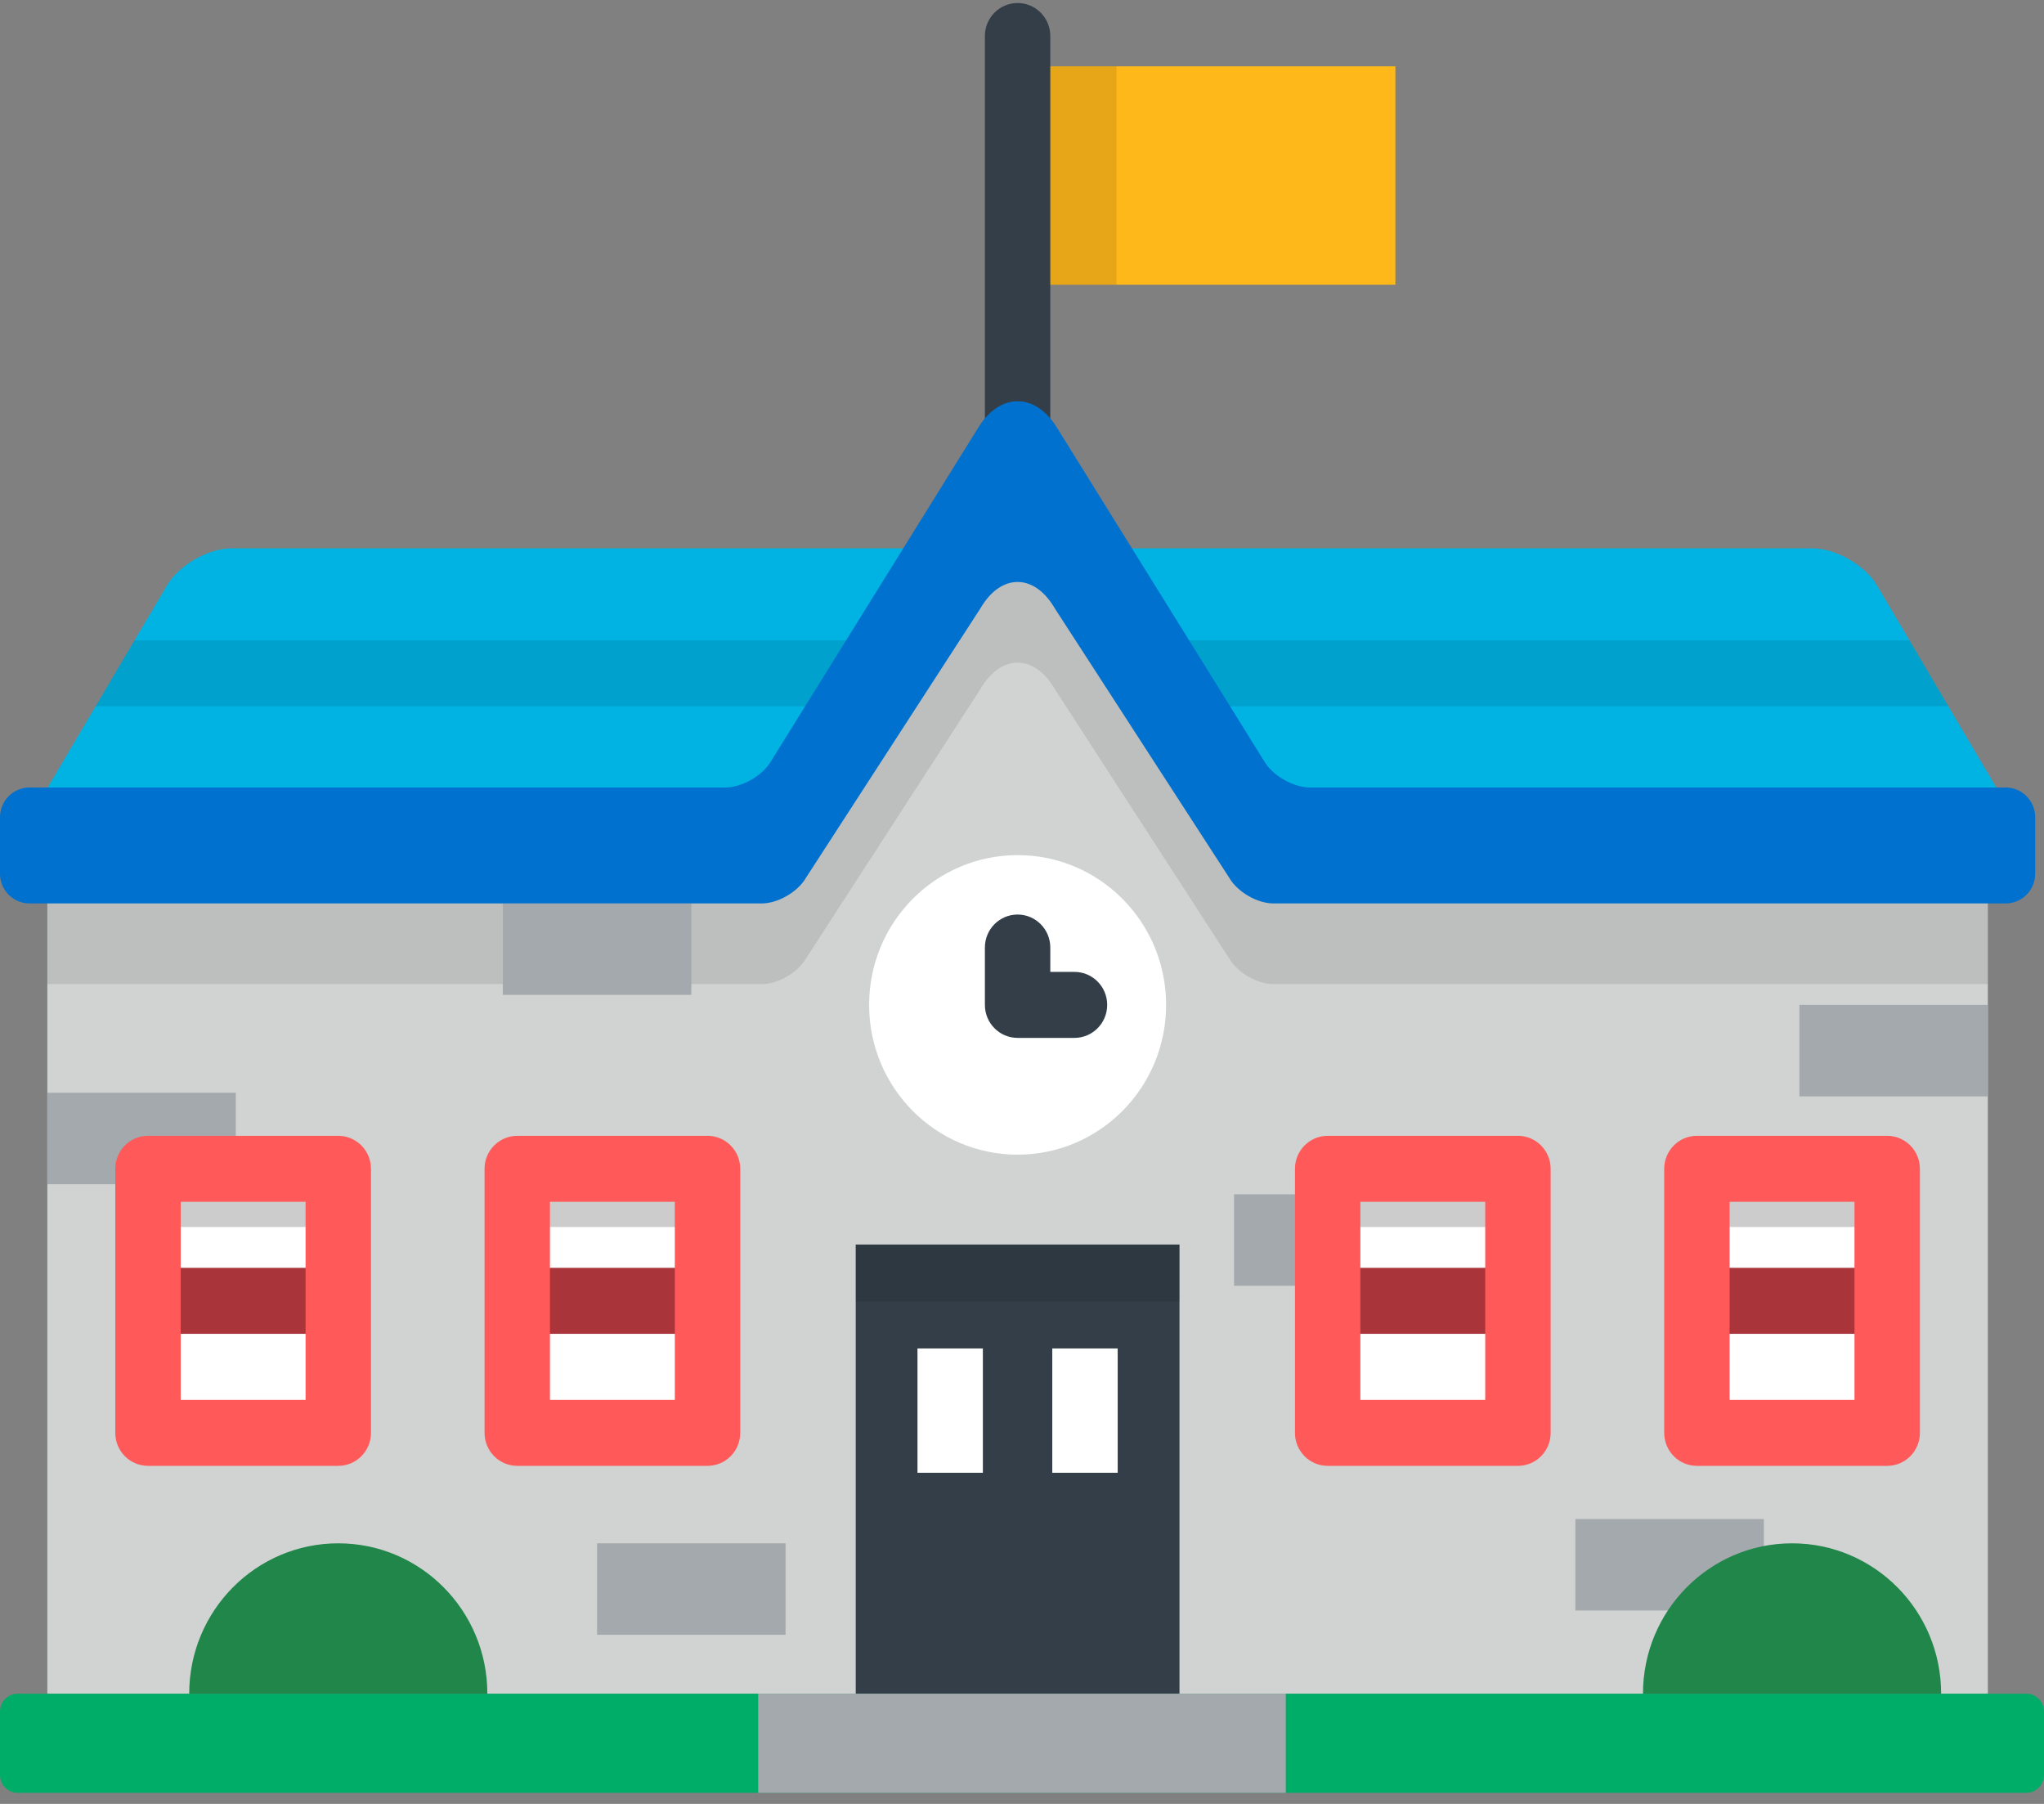 <?xml version="1.0" encoding="UTF-8"?>
<svg width="102px" height="90px" viewBox="0 0 102 90" version="1.1" xmlns="http://www.w3.org/2000/svg" xmlns:xlink="http://www.w3.org/1999/xlink">
    <rect x="0" y="0" width="102" height="90" fill="#808080" stroke="none"/>
    <!-- Generator: Sketch 40.3 (33839) - http://www.bohemiancoding.com/sketch -->
    <title>school</title>
    <desc>Created with Sketch.</desc>
    <defs></defs>
    <g id="Page-1" stroke="none" stroke-width="1" fill="none" fill-rule="evenodd">
        <g id="Student-Main-Login-Screen" transform="translate(-734, -299)">
            <g id="school" transform="translate(734, 299)">
                <path d="M93.669,29.21 C93.067,28.191 91.612,27.357 90.436,27.357 L11.564,27.357 C10.388,27.357 8.933,28.191 8.331,29.21 L2.165,39.652 C1.563,40.671 2.033,41.505 3.209,41.505 L98.791,41.505 C99.967,41.505 100.437,40.671 99.835,39.652 L93.669,29.21 L93.669,29.21 Z" id="Shape" fill="#00B3E3"></path>
                <path d="M4.77,35.239 L43.371,35.239 L43.371,31.948 L6.714,31.948 L4.77,35.239 L4.77,35.239 Z M95.286,31.948 L58.19,31.948 L58.19,35.239 L97.23,35.239 L95.286,31.948 L95.286,31.948 Z" id="Shape" fill="#000000" opacity="0.1"></path>
                <polygon id="Shape" fill="#D1D3D3" points="61.894 40.978 50.78 22.99 39.666 40.978 2.362 40.978 2.362 84.501 99.198 84.501 99.198 40.978"></polygon>
                <path d="M65.369,43.316 C64.562,43.316 63.551,42.752 63.122,42.062 L62.449,40.978 L61.893,40.978 L51.536,24.216 C51.042,23.991 50.516,23.991 50.022,24.216 L39.666,40.978 L39.112,40.978 L38.438,42.062 C38.01,42.752 36.998,43.316 36.191,43.316 L2.362,43.316 L2.362,49.1 L38.013,49.1 C38.821,49.1 39.813,48.524 40.219,47.82 L48.925,34.378 C49.945,32.622 51.616,32.622 52.636,34.378 L61.342,47.82 C61.748,48.524 62.74,49.1 63.547,49.1 L99.198,49.1 L99.198,43.316 L65.369,43.316 L65.369,43.316 Z" id="Shape" fill="#000000" opacity="0.1"></path>
                <rect id="Rectangle-path" fill="#A4A9AD" x="89.793" y="50.136" width="9.405" height="4.564"></rect>
                <rect id="Rectangle-path" fill="#A4A9AD" x="61.581" y="59.585" width="9.405" height="4.564"></rect>
                <rect id="Rectangle-path" fill="#A4A9AD" x="78.614" y="75.787" width="9.405" height="4.564"></rect>
                <rect id="Rectangle-path" fill="#A4A9AD" x="29.796" y="76.998" width="9.405" height="4.564"></rect>
                <rect id="Rectangle-path" fill="#A4A9AD" x="2.362" y="54.519" width="9.405" height="4.564"></rect>
                <rect id="Rectangle-path" fill="#A4A9AD" x="25.093" y="45.072" width="9.405" height="4.564"></rect>
                <rect id="Rectangle-path" fill="#333E48" x="42.703" y="62.092" width="16.156" height="22.41"></rect>
                <rect id="Rectangle-path" fill="#000000" opacity="0.1" x="42.703" y="62.092" width="16.156" height="2.832"></rect>
                <rect id="Rectangle-path" fill="#FFFFFF" x="45.784" y="67.277" width="3.264" height="6.202"></rect>
                <rect id="Rectangle-path" fill="#FFFFFF" x="52.511" y="67.277" width="3.264" height="6.202"></rect>
                <rect id="Rectangle-path" fill="#FFFFFF" x="25.811" y="58.313" width="9.495" height="13.173"></rect>
                <rect id="Rectangle-path" fill="#000000" opacity="0.2" x="25.811" y="58.313" width="9.495" height="2.905"></rect>
                <rect id="Rectangle-path" fill="#A93439" x="25.811" y="63.255" width="9.495" height="3.292"></rect>
                <path d="M35.308,73.134 L25.813,73.134 C24.911,73.134 24.18,72.397 24.18,71.488 L24.18,58.314 C24.18,57.405 24.911,56.668 25.813,56.668 L35.308,56.668 C36.209,56.668 36.94,57.405 36.94,58.314 L36.94,71.488 C36.94,72.397 36.209,73.134 35.308,73.134 L35.308,73.134 Z M27.444,69.842 L33.675,69.842 L33.675,59.959 L27.444,59.959 L27.444,69.842 L27.444,69.842 Z" id="Shape" fill="#FF5959"></path>
                <rect id="Rectangle-path" fill="#FFFFFF" x="7.386" y="58.313" width="9.495" height="13.173"></rect>
                <rect id="Rectangle-path" fill="#000000" opacity="0.2" x="7.386" y="58.313" width="9.495" height="2.905"></rect>
                <rect id="Rectangle-path" fill="#A93439" x="7.386" y="63.255" width="9.495" height="3.292"></rect>
                <path d="M16.881,73.134 L7.386,73.134 C6.484,73.134 5.753,72.397 5.753,71.488 L5.753,58.314 C5.753,57.405 6.484,56.668 7.386,56.668 L16.881,56.668 C17.782,56.668 18.513,57.405 18.513,58.314 L18.513,71.488 C18.513,72.397 17.782,73.134 16.881,73.134 L16.881,73.134 Z M9.018,69.842 L15.249,69.842 L15.249,59.959 L9.018,59.959 L9.018,69.842 L9.018,69.842 Z" id="Shape" fill="#FF5959"></path>
                <rect id="Rectangle-path" fill="#FFFFFF" x="66.253" y="58.313" width="9.495" height="13.173"></rect>
                <rect id="Rectangle-path" fill="#000000" opacity="0.2" x="66.253" y="58.313" width="9.495" height="2.905"></rect>
                <rect id="Rectangle-path" fill="#A93439" x="66.253" y="63.255" width="9.495" height="3.292"></rect>
                <path d="M75.749,73.134 L66.253,73.134 C65.352,73.134 64.621,72.397 64.621,71.488 L64.621,58.314 C64.621,57.405 65.352,56.668 66.253,56.668 L75.749,56.668 C76.65,56.668 77.381,57.405 77.381,58.314 L77.381,71.488 C77.381,72.397 76.65,73.134 75.749,73.134 L75.749,73.134 Z M67.885,69.842 L74.116,69.842 L74.116,59.959 L67.885,59.959 L67.885,69.842 L67.885,69.842 Z" id="Shape" fill="#FF5959"></path>
                <rect id="Rectangle-path" fill="#FFFFFF" x="84.679" y="58.313" width="9.495" height="13.173"></rect>
                <rect id="Rectangle-path" fill="#000000" opacity="0.2" x="84.679" y="58.313" width="9.495" height="2.905"></rect>
                <rect id="Rectangle-path" fill="#A93439" x="84.679" y="63.255" width="9.495" height="3.292"></rect>
                <path d="M94.175,73.134 L84.68,73.134 C83.778,73.134 83.048,72.397 83.048,71.488 L83.048,58.314 C83.048,57.405 83.778,56.668 84.68,56.668 L94.175,56.668 C95.076,56.668 95.807,57.405 95.807,58.314 L95.807,71.488 C95.807,72.397 95.077,73.134 94.175,73.134 L94.175,73.134 Z M86.312,69.842 L92.543,69.842 L92.543,59.959 L86.312,59.959 L86.312,69.842 L86.312,69.842 Z" id="Shape" fill="#FF5959"></path>
                <rect id="Rectangle-path" fill="#FFB819" x="50.781" y="3.309" width="18.852" height="10.896"></rect>
                <rect id="Rectangle-path" fill="#000000" opacity="0.1" x="50.781" y="3.309" width="4.935" height="10.896"></rect>
                <path d="M50.78,24.636 C49.879,24.636 49.148,23.899 49.148,22.99 L49.148,1.797 C49.148,0.888 49.879,0.151 50.78,0.151 C51.682,0.151 52.412,0.888 52.412,1.797 L52.412,22.99 C52.412,23.899 51.682,24.636 50.78,24.636 L50.78,24.636 Z" id="Shape" fill="#333E48"></path>
                <path d="M52.729,21.312 C51.657,19.587 49.904,19.587 48.832,21.312 L38.439,38.036 C38.01,38.725 36.999,39.29 36.191,39.29 L1.468,39.29 C0.661,39.29 0,39.956 0,40.77 L0,43.593 C0,44.407 0.661,45.074 1.468,45.074 L38.013,45.074 C38.821,45.074 39.813,44.498 40.219,43.794 L48.925,30.352 C49.945,28.596 51.616,28.596 52.636,30.352 L61.342,43.794 C61.748,44.498 62.74,45.074 63.547,45.074 L100.092,45.074 C100.9,45.074 101.56,44.407 101.56,43.593 L101.56,40.77 C101.56,39.956 100.9,39.29 100.092,39.29 L65.37,39.29 C64.562,39.29 63.551,38.725 63.122,38.036 L52.729,21.312 L52.729,21.312 Z" id="Shape" fill="#0071CE"></path>
                <ellipse id="Oval" fill="#FFFFFF" cx="50.781" cy="50.136" rx="7.41" ry="7.472"></ellipse>
                <path d="M53.619,48.49 L52.412,48.49 L52.412,47.274 C52.412,46.365 51.682,45.628 50.78,45.628 C49.879,45.628 49.148,46.365 49.148,47.274 L49.148,50.136 C49.148,51.045 49.879,51.782 50.78,51.782 L53.618,51.782 C54.52,51.782 55.251,51.045 55.251,50.136 C55.251,49.227 54.52,48.49 53.619,48.49 L53.619,48.49 Z" id="Shape" fill="#333E48"></path>
                <path d="M102,88.56 C102,89.047 101.605,89.446 101.121,89.446 L0.879,89.446 C0.396,89.446 0,89.047 0,88.56 L0,85.387 C0,84.9 0.396,84.501 0.879,84.501 L101.121,84.501 C101.605,84.501 102,84.9 102,85.387 L102,88.56 L102,88.56 Z" id="Shape" fill="#00AD68"></path>
                <rect id="Rectangle-path" fill="#A4A9AD" x="37.835" y="84.501" width="26.329" height="4.946"></rect>
                <path d="M96.867,84.501 C96.867,80.358 93.536,76.999 89.428,76.999 C85.319,76.999 81.988,80.358 81.988,84.501 L96.867,84.501 L96.867,84.501 Z" id="Shape" fill="#218649"></path>
                <path d="M24.32,84.501 C24.32,80.358 20.99,76.999 16.881,76.999 C12.772,76.999 9.442,80.358 9.442,84.501 L24.32,84.501 L24.32,84.501 Z" id="Shape" fill="#218649"></path>
            </g>
        </g>
    </g>
</svg>